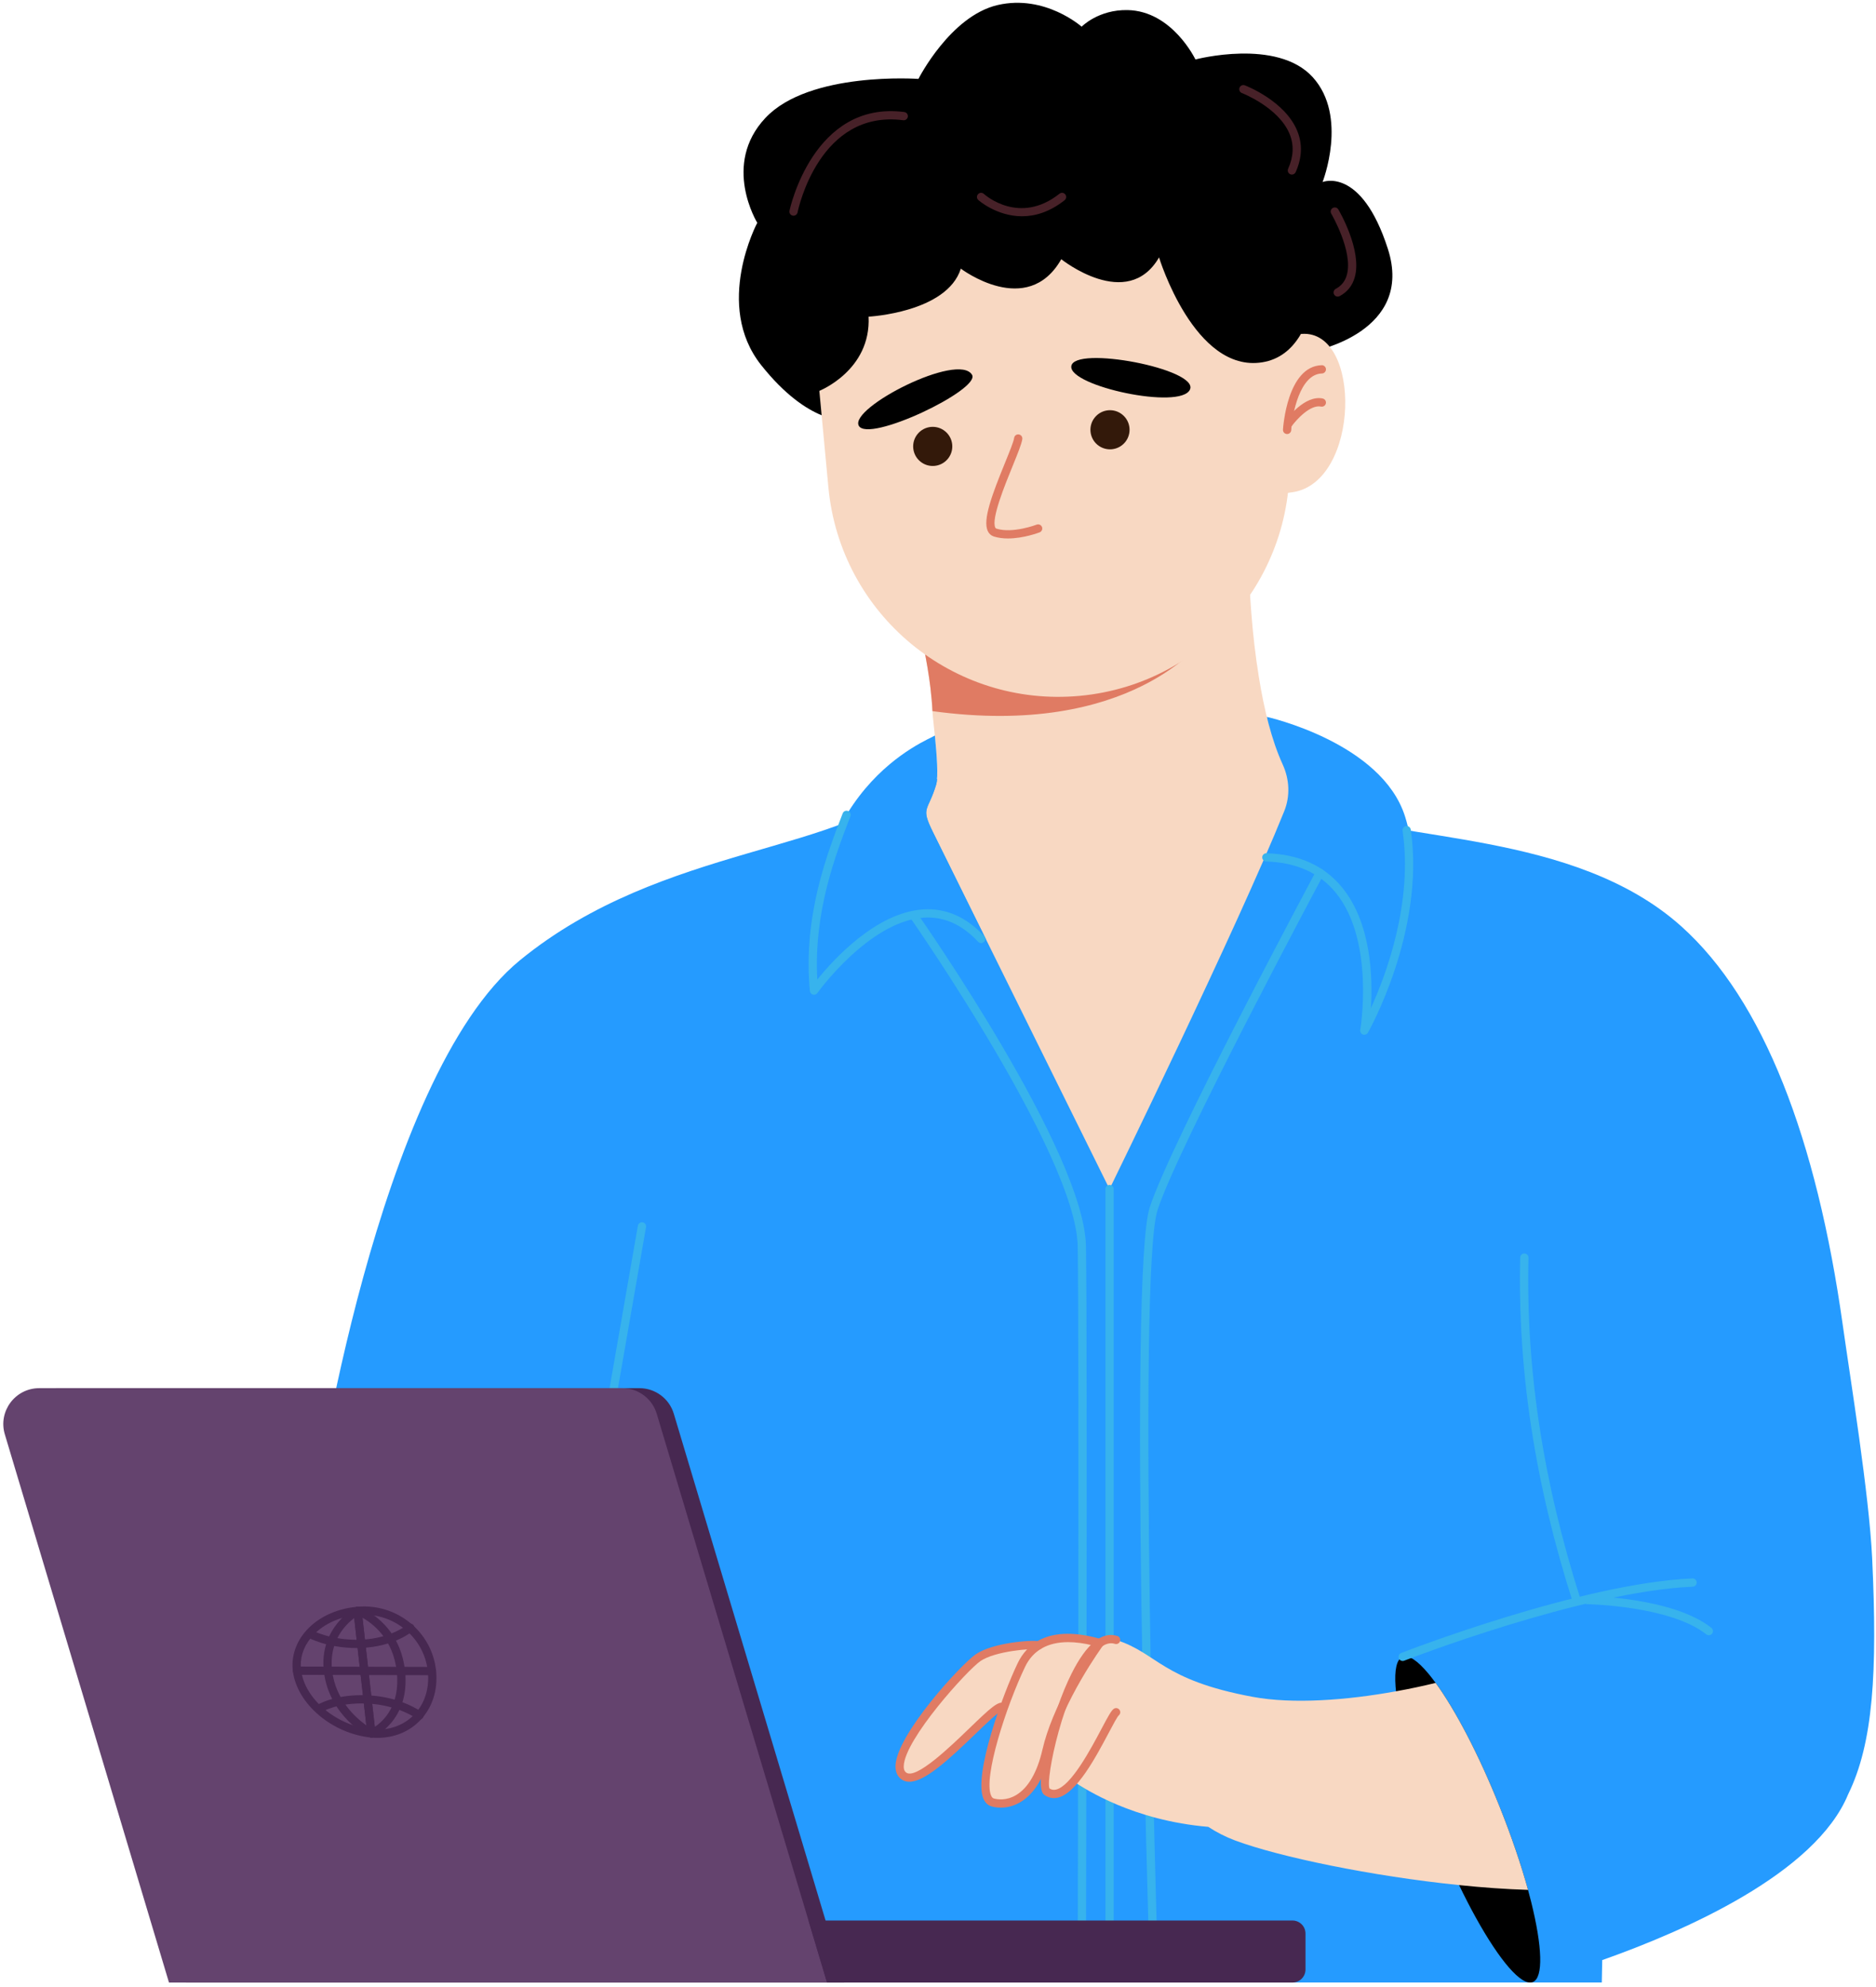 <svg width="118" height="125" viewBox="0 0 118 125" fill="none" xmlns="http://www.w3.org/2000/svg">
<path d="M116.249 112.863C114.193 117.853 105.967 121.461 100.78 123.293L100.752 124.703H31.479C32.096 121.826 34.09 117.004 34.09 116.997L34.356 99.338L19.771 94.72C19.771 94.72 23.665 67.798 32.705 60.401C41.737 53.01 53.356 53.738 57.77 48.91L83.037 50.861C87.768 53.016 98.962 52.194 105.742 58.258C110.936 62.905 114.263 71.657 115.905 83.315C116.404 86.859 117.562 93.955 117.758 98.005C118.095 105.178 117.828 109.641 116.249 112.863Z" fill="#259BFF"/>
<path d="M79.683 45.093C79.683 45.093 86.918 46.7 88.382 51.373C90.305 57.514 85.814 64.828 85.814 64.828C85.814 64.828 87.658 54.157 79.651 53.931L79.683 45.093Z" fill="#259BFF"/>
<path d="M72.564 123.755C72.425 123.755 72.309 123.644 72.305 123.503C72.25 121.731 70.984 80.05 72.318 75.946C73.645 71.862 82.415 55.474 82.787 54.779C82.855 54.652 83.013 54.605 83.139 54.672C83.266 54.74 83.313 54.898 83.246 55.024C83.154 55.194 74.125 72.067 72.812 76.106C71.506 80.125 72.811 123.054 72.824 123.487C72.829 123.63 72.716 123.75 72.573 123.755C72.57 123.755 72.567 123.755 72.564 123.755Z" fill="#37B3ED"/>
<path d="M68.046 123.777C68.046 123.777 68.046 123.777 68.046 123.777C67.902 123.776 67.786 123.66 67.787 123.516C67.788 123.123 67.888 84.176 67.787 78.391C67.687 72.683 57.342 57.852 57.237 57.703C57.155 57.586 57.184 57.424 57.301 57.342C57.418 57.259 57.58 57.288 57.663 57.405C58.093 58.019 68.204 72.516 68.306 78.382C68.408 84.172 68.307 123.125 68.306 123.518C68.306 123.661 68.19 123.777 68.046 123.777Z" fill="#37B3ED"/>
<path d="M96.414 124.674C95.705 124.954 94.33 123.326 92.835 120.631C92.484 119.999 92.133 119.312 91.775 118.575C91.277 117.55 90.785 116.427 90.315 115.248C88.897 111.696 87.999 108.426 87.809 106.383C87.795 106.285 87.788 106.187 87.781 106.096C87.704 105.043 87.844 104.369 88.224 104.222C88.603 104.067 89.178 104.467 89.859 105.288L89.866 105.295C90.006 105.464 90.147 105.653 90.301 105.857C91.522 107.534 93.01 110.349 94.323 113.641C95.074 115.514 95.677 117.304 96.112 118.876C96.183 119.136 96.246 119.382 96.309 119.627C97.004 122.421 97.095 124.4 96.414 124.674Z" fill="black"/>
<path d="M88.226 104.479C88.122 104.479 88.024 104.416 87.984 104.313C87.932 104.18 87.998 104.029 88.131 103.977C88.243 103.933 99.401 99.592 106.45 99.286C106.598 99.279 106.715 99.391 106.721 99.534C106.727 99.678 106.616 99.799 106.473 99.805C99.511 100.108 88.432 104.417 88.321 104.461C88.29 104.473 88.258 104.479 88.226 104.479Z" fill="#37B3ED"/>
<path d="M99.176 100.963C99.066 100.963 98.964 100.892 98.929 100.782C96.539 93.287 95.457 86.195 95.62 79.101C95.624 78.957 95.743 78.839 95.886 78.847C96.03 78.85 96.143 78.969 96.14 79.113C95.978 86.148 97.052 93.185 99.424 100.624C99.467 100.761 99.392 100.907 99.255 100.95C99.229 100.959 99.202 100.963 99.176 100.963Z" fill="#37B3ED"/>
<path d="M38.155 90.163C38.14 90.163 38.125 90.161 38.11 90.159C37.969 90.134 37.874 90 37.899 89.858L40.123 77.097C40.148 76.956 40.284 76.862 40.424 76.886C40.565 76.911 40.66 77.045 40.635 77.187L38.411 89.948C38.389 90.074 38.279 90.163 38.155 90.163Z" fill="#37B3ED"/>
<path d="M80.781 51.018C77.86 58.287 69.789 74.792 69.789 74.792L58.69 52.359C57.885 50.732 58.359 51.092 58.885 49.354C59.129 48.548 58.689 45.493 58.65 44.731C58.629 44.254 58.58 43.763 58.524 43.265C58.117 39.917 56.98 36.19 56.524 34.8C56.404 34.428 56.334 34.225 56.334 34.225L67.494 33.923L78.52 33.621C78.52 33.621 78.513 34.267 78.541 35.306C78.541 35.306 78.541 35.306 78.541 35.313C78.583 37.032 78.73 39.84 79.187 42.612C79.503 44.588 79.978 46.547 80.681 48.086C81.106 49.015 81.162 50.069 80.781 51.018Z" fill="#F8D8C2"/>
<path d="M69.792 123.754C69.649 123.754 69.532 123.638 69.532 123.494V74.793C69.532 74.649 69.649 74.533 69.792 74.533C69.936 74.533 70.052 74.649 70.052 74.793V123.494C70.052 123.637 69.936 123.754 69.792 123.754Z" fill="#37B3ED"/>
<path d="M85.816 65.088C85.786 65.088 85.757 65.083 85.728 65.073C85.609 65.03 85.538 64.908 85.56 64.784C85.569 64.728 86.492 59.174 84.013 56.146C82.994 54.902 81.525 54.244 79.646 54.191C79.503 54.187 79.39 54.067 79.394 53.924C79.398 53.783 79.513 53.671 79.653 53.671C79.656 53.671 79.658 53.671 79.661 53.672C81.697 53.729 83.297 54.451 84.415 55.818C86.254 58.065 86.351 61.481 86.229 63.414C87.203 61.274 88.878 56.771 88.222 52.256C88.201 52.114 88.3 51.982 88.442 51.961C88.583 51.941 88.716 52.039 88.736 52.181C89.663 58.564 86.077 64.895 86.041 64.958C85.993 65.04 85.907 65.088 85.816 65.088Z" fill="#37B3ED"/>
<path d="M62.019 59.092C61.829 59.071 61.717 59.063 61.71 59.063C57.077 54.066 51.196 62.313 51.196 62.313C49.989 49.567 58.481 46.521 58.797 46.269C58.797 46.269 58.797 46.269 58.804 46.269C58.916 47.434 59.036 48.844 58.881 49.357C58.362 51.09 57.885 50.732 58.692 52.361L62.019 59.092Z" fill="#259BFF"/>
<path d="M51.2 62.572C51.178 62.572 51.155 62.569 51.133 62.563C51.028 62.535 50.952 62.445 50.942 62.337C50.498 57.658 52.007 53.749 53.005 51.162C53.056 51.028 53.207 50.962 53.341 51.013C53.475 51.065 53.541 51.215 53.49 51.349C52.557 53.764 51.173 57.353 51.409 61.615C52.42 60.361 55.112 57.394 58.071 57.203C59.494 57.111 60.783 57.677 61.904 58.884C62.001 58.989 61.995 59.154 61.89 59.252C61.785 59.349 61.62 59.343 61.523 59.238C60.514 58.15 59.363 57.64 58.105 57.722C54.669 57.944 51.444 62.418 51.412 62.463C51.362 62.532 51.283 62.572 51.2 62.572Z" fill="#37B3ED"/>
<path d="M69.178 103.347C68.458 103.141 65.428 102.268 64.247 104.733C63.066 107.198 61.08 113.001 62.449 113.379C63.31 113.616 65.079 113.36 65.822 110.125C66.564 106.89 69.178 103.347 69.178 103.347Z" fill="#F8D8C2"/>
<path d="M65.335 103.496C64.861 103.397 62.498 103.602 61.523 104.27C60.547 104.937 55.405 110.6 56.832 111.699C58.099 112.675 62.682 107.127 63.258 107.367L65.335 103.496Z" fill="#F8D8C2"/>
<path d="M96.114 118.877C94.731 118.835 93.264 118.73 91.776 118.575C86.281 118.014 80.483 116.807 77.704 115.775C77.086 115.543 76.525 115.256 75.999 114.912C71.289 114.512 68.292 112.561 67.527 112.055C67.001 112.652 66.06 112.82 65.843 112.694C65.12 112.273 67.59 102.32 70.208 103.156C72.826 103.991 73.044 105.668 78.799 106.735C81.319 107.205 84.744 106.946 87.811 106.384C88.681 106.23 89.523 106.047 90.302 105.858C91.524 107.535 93.012 110.35 94.324 113.641C95.075 115.515 95.679 117.305 96.114 118.877Z" fill="#F8D8C2"/>
<path d="M78.542 35.306C78.542 35.306 75.851 40.018 75.851 40.025C75.661 40.327 71.131 46.444 58.651 44.731C58.63 44.254 58.581 43.763 58.525 43.265C58.118 39.917 56.981 36.19 56.525 34.8L67.495 33.923L78.521 33.621C78.521 33.621 78.514 34.267 78.542 35.306Z" fill="#E07B63"/>
<path d="M82.69 22.071C82.69 22.071 88.972 20.863 87.297 15.655C85.622 10.448 83.189 11.45 83.189 11.45C83.189 11.45 84.813 7.326 82.57 4.854C80.326 2.383 75.192 3.741 75.192 3.741C75.192 3.741 73.742 0.692 70.929 0.634C69.081 0.596 68.035 1.679 68.035 1.679C68.035 1.679 65.728 -0.374 62.749 0.318C59.771 1.01 57.769 4.964 57.769 4.964C57.769 4.964 50.914 4.472 48.147 7.414C45.38 10.356 47.632 14.014 47.632 14.014C47.632 14.014 44.872 19.184 47.882 22.971C50.891 26.758 53.234 26.435 53.234 26.435L82.69 22.071Z" fill="black"/>
<path d="M67.934 43.769C59.943 44.519 52.856 38.649 52.106 30.657L50.748 16.187L79.688 13.471L81.046 27.941C81.796 35.933 75.926 43.019 67.934 43.769Z" fill="#F8D8C2"/>
<path d="M77.33 24.112C77.33 24.112 78.093 21.255 81.886 21.002C85.68 20.749 85.545 30.304 81.325 30.958C77.105 31.612 76.737 29.893 76.737 29.893L77.33 24.112Z" fill="#F8D8C2"/>
<path d="M59.616 28.865C60.05 28.341 59.977 27.565 59.453 27.132C58.93 26.698 58.154 26.771 57.721 27.294C57.287 27.818 57.36 28.594 57.883 29.027C58.407 29.461 59.183 29.388 59.616 28.865Z" fill="#33190A"/>
<path d="M70.766 27.819C71.2 27.295 71.127 26.519 70.603 26.086C70.08 25.652 69.304 25.725 68.871 26.248C68.437 26.772 68.51 27.548 69.033 27.981C69.557 28.415 70.333 28.342 70.766 27.819Z" fill="#33190A"/>
<path d="M63.399 33.87C63.096 33.87 62.79 33.835 62.509 33.745C62.34 33.69 62.209 33.572 62.13 33.403C61.802 32.699 62.4 31.112 63.216 29.11C63.493 28.428 63.756 27.785 63.788 27.548C63.808 27.406 63.938 27.306 64.081 27.326C64.224 27.346 64.323 27.477 64.303 27.619C64.261 27.921 64.012 28.532 63.697 29.306C63.191 30.549 62.343 32.629 62.601 33.184C62.624 33.232 62.648 33.243 62.668 33.25C63.686 33.578 65.191 33.007 65.206 33.001C65.339 32.95 65.49 33.016 65.541 33.15C65.593 33.284 65.526 33.434 65.392 33.486C65.34 33.506 64.38 33.87 63.399 33.87Z" fill="#E07B63"/>
<path d="M61.141 23.576C60.284 22.132 53.443 25.639 54.014 26.772C54.584 27.905 61.693 24.504 61.141 23.576Z" fill="black"/>
<path d="M67.385 23.041C67.534 21.705 75.447 23.213 74.847 24.507C74.246 25.801 67.244 24.292 67.385 23.041Z" fill="black"/>
<path d="M51.513 24.596C51.513 24.596 54.796 23.308 54.633 19.919C54.633 19.919 59.56 19.663 60.436 16.898C60.436 16.898 64.61 20.066 66.754 16.305C66.754 16.305 70.905 19.63 72.904 16.192C72.904 16.192 75.127 23.483 79.403 22.788C83.679 22.092 82.861 14.123 82.861 14.123L77.88 7.111L60.763 9.388L49.3 15.314L48.679 20.787L51.513 24.596Z" fill="black"/>
<path d="M80.959 27.302C80.953 27.302 80.948 27.301 80.942 27.301C80.799 27.292 80.69 27.169 80.699 27.026C80.709 26.863 80.972 23.031 83.137 22.973C83.273 22.965 83.399 23.082 83.403 23.225C83.407 23.369 83.294 23.488 83.15 23.492C81.745 23.53 81.279 26.079 81.218 27.058C81.209 27.195 81.095 27.302 80.959 27.302Z" fill="#E07B63"/>
<path d="M81.037 26.915C80.984 26.915 80.93 26.899 80.884 26.866C80.768 26.782 80.742 26.619 80.826 26.503C80.95 26.331 82.071 24.832 83.195 25.066C83.336 25.095 83.426 25.232 83.397 25.373C83.368 25.513 83.23 25.604 83.09 25.574C82.409 25.434 81.53 26.417 81.247 26.807C81.197 26.878 81.117 26.915 81.037 26.915Z" fill="#E07B63"/>
<path d="M49.913 13.568C49.895 13.568 49.878 13.566 49.86 13.563C49.72 13.534 49.629 13.397 49.658 13.256C49.672 13.187 51.146 6.307 56.879 7.047C57.021 7.066 57.121 7.196 57.103 7.338C57.085 7.481 56.954 7.581 56.812 7.563C51.563 6.883 50.221 13.096 50.167 13.36C50.142 13.483 50.033 13.568 49.913 13.568Z" fill="#472128"/>
<path d="M81.26 10.981C81.224 10.981 81.188 10.974 81.153 10.958C81.023 10.899 80.964 10.745 81.023 10.615C81.367 9.85 81.398 9.113 81.114 8.424C80.425 6.754 78.138 5.861 78.114 5.852C77.98 5.801 77.913 5.651 77.965 5.517C78.016 5.383 78.167 5.316 78.3 5.367C78.403 5.407 80.821 6.351 81.594 8.226C81.935 9.052 81.902 9.927 81.497 10.828C81.454 10.924 81.359 10.981 81.26 10.981Z" fill="#472128"/>
<path d="M84.141 18.658C84.049 18.658 83.959 18.608 83.912 18.52C83.844 18.394 83.892 18.236 84.019 18.169C84.376 17.977 84.604 17.693 84.715 17.298C85.127 15.825 83.749 13.464 83.735 13.44C83.662 13.317 83.703 13.157 83.827 13.084C83.95 13.012 84.109 13.052 84.182 13.176C84.244 13.28 85.687 15.751 85.215 17.437C85.066 17.969 84.746 18.369 84.263 18.627C84.225 18.648 84.183 18.658 84.141 18.658Z" fill="#472128"/>
<path d="M64.286 13.603C62.685 13.603 61.552 12.597 61.535 12.581C61.429 12.485 61.422 12.32 61.518 12.214C61.614 12.108 61.779 12.101 61.885 12.197C61.975 12.278 64.131 14.175 66.641 12.186C66.754 12.096 66.917 12.116 67.006 12.228C67.096 12.34 67.076 12.504 66.964 12.593C66.009 13.35 65.089 13.603 64.286 13.603Z" fill="#472128"/>
<path d="M66.289 113.104C66.076 113.104 65.874 113.037 65.687 112.903C65.358 112.668 65.397 111.655 65.802 109.891C66.182 108.237 66.779 106.511 67.398 105.276C68.342 103.394 69.312 102.597 70.283 102.906C70.419 102.95 70.495 103.096 70.451 103.233C70.408 103.369 70.262 103.445 70.125 103.401C69.703 103.267 69.238 103.502 68.743 104.101C66.9 106.328 65.756 111.889 66.013 112.497C66.141 112.581 66.272 112.604 66.422 112.568C67.376 112.344 68.618 110.003 69.284 108.745C69.698 107.966 69.887 107.616 70.047 107.495C70.161 107.408 70.324 107.43 70.411 107.545C70.497 107.658 70.475 107.819 70.364 107.906C70.27 107.995 69.99 108.523 69.743 108.989C68.939 110.505 67.725 112.796 66.541 113.074C66.456 113.094 66.371 113.104 66.289 113.104Z" fill="#E07B63"/>
<path d="M62.954 113.704C62.699 113.704 62.496 113.662 62.377 113.629C62.222 113.586 62.009 113.472 61.871 113.17C61.191 111.677 63.099 106.519 64.01 104.62C64.591 103.407 65.971 102.157 69.244 103.097C69.326 103.12 69.392 103.182 69.419 103.263C69.447 103.344 69.434 103.433 69.384 103.501C69.358 103.536 66.794 107.039 66.072 110.183C65.71 111.757 65.076 112.825 64.186 113.356C63.73 113.629 63.294 113.704 62.954 113.704ZM67.187 103.293C65.894 103.293 64.971 103.815 64.478 104.845C63.288 107.327 61.831 111.827 62.344 112.954C62.403 113.084 62.47 113.115 62.515 113.128C62.73 113.187 63.294 113.283 63.919 112.91C64.672 112.461 65.242 111.478 65.566 110.067C66.193 107.333 68.093 104.44 68.746 103.501C68.179 103.362 67.659 103.293 67.187 103.293Z" fill="#E07B63"/>
<path d="M57.196 112.076C57.001 112.076 56.827 112.022 56.676 111.905C56.509 111.777 56.314 111.529 56.326 111.077C56.381 109.119 60.438 104.698 61.378 104.055C62.439 103.329 64.884 103.135 65.39 103.241C65.53 103.271 65.621 103.408 65.591 103.549C65.562 103.689 65.423 103.778 65.284 103.75C64.903 103.67 62.59 103.856 61.671 104.484C60.849 105.046 56.893 109.404 56.846 111.092C56.839 111.345 56.926 111.442 56.993 111.493C57.605 111.966 59.799 109.846 60.978 108.708C62.314 107.417 62.794 106.978 63.149 107.127C63.282 107.183 63.344 107.335 63.289 107.467C63.241 107.581 63.122 107.644 63.004 107.623C62.764 107.704 61.976 108.466 61.339 109.081C59.599 110.762 58.151 112.076 57.196 112.076Z" fill="#E07B63"/>
<path d="M107.486 102.86C107.429 102.86 107.372 102.841 107.325 102.803C105.059 101.006 99.897 100.908 99.845 100.907C99.701 100.905 99.587 100.787 99.589 100.643C99.591 100.501 99.707 100.387 99.848 100.387C99.85 100.387 99.851 100.387 99.852 100.387C100.071 100.391 105.244 100.488 107.648 102.396C107.76 102.486 107.779 102.649 107.69 102.761C107.638 102.826 107.563 102.86 107.486 102.86Z" fill="#37B3ED"/>
<path d="M53.097 124.705H11.704L1.379 90.224C0.945 88.775 2.03 87.318 3.542 87.318H40.221C41.218 87.318 42.097 87.973 42.383 88.929L53.097 124.705Z" fill="#472851"/>
<path d="M52.022 124.705H10.629L0.304 90.224C-0.13 88.775 0.955 87.318 2.467 87.318H39.145C40.143 87.318 41.022 87.972 41.308 88.928L52.022 124.705Z" fill="#64436E"/>
<path d="M81.294 120.803H50.853L52.021 124.706H81.294C81.748 124.706 82.116 124.338 82.116 123.884V121.624C82.116 121.171 81.748 120.803 81.294 120.803Z" fill="#472851"/>
<path d="M23.741 109.314C23.608 109.314 23.473 109.308 23.337 109.295C20.882 109.046 18.679 107.174 18.423 105.12C18.315 104.271 18.57 103.414 19.141 102.709C19.89 101.783 21.102 101.186 22.468 101.07C24.948 100.833 27.176 102.634 27.428 105.087C27.428 105.087 27.428 105.087 27.428 105.087C27.554 106.324 27.186 107.446 26.394 108.248C25.706 108.943 24.776 109.314 23.741 109.314ZM22.905 101.569C22.776 101.569 22.646 101.575 22.515 101.587C21.287 101.691 20.205 102.219 19.545 103.036C19.057 103.639 18.847 104.337 18.938 105.056C19.166 106.883 21.162 108.552 23.386 108.778C24.422 108.872 25.36 108.554 26.024 107.882C26.706 107.193 27.021 106.219 26.911 105.14C26.701 103.1 24.944 101.569 22.905 101.569Z" fill="#472851"/>
<path d="M23.36 109.296C23.314 109.296 23.269 109.284 23.228 109.26C23.158 109.218 23.111 109.146 23.102 109.065L22.232 101.357C22.222 101.268 22.259 101.18 22.329 101.125C22.399 101.069 22.493 101.053 22.577 101.083C22.682 101.12 25.144 102.025 25.477 105.108C25.812 108.265 23.483 109.267 23.46 109.276C23.428 109.289 23.394 109.296 23.36 109.296ZM22.801 101.762L23.575 108.62C24.126 108.254 25.183 107.266 24.96 105.163C24.738 103.103 23.464 102.132 22.801 101.762Z" fill="#472851"/>
<path d="M23.36 109.296C23.32 109.296 23.279 109.287 23.242 109.268C23.139 109.215 20.705 107.946 20.374 105.153C20.038 102.365 22.345 101.111 22.369 101.098C22.444 101.058 22.535 101.058 22.611 101.098C22.687 101.139 22.738 101.214 22.748 101.299L23.618 109.007C23.629 109.102 23.586 109.195 23.508 109.25C23.463 109.28 23.412 109.296 23.36 109.296ZM22.279 101.778C21.718 102.203 20.669 103.258 20.89 105.092C21.106 106.916 22.361 108.043 23.041 108.527L22.279 101.778Z" fill="#472851"/>
<path d="M27.167 105.373C27.167 105.373 27.167 105.373 27.167 105.373L18.678 105.348C18.534 105.347 18.418 105.231 18.419 105.087C18.419 104.944 18.536 104.828 18.679 104.828C18.679 104.828 18.679 104.828 18.68 104.828L27.168 104.853C27.312 104.854 27.428 104.97 27.427 105.114C27.427 105.257 27.311 105.373 27.167 105.373Z" fill="#472851"/>
<path d="M22.45 103.664C20.558 103.664 19.39 103.016 19.339 102.987C19.214 102.916 19.17 102.757 19.241 102.633C19.312 102.508 19.47 102.464 19.595 102.535C19.607 102.541 20.814 103.207 22.72 103.14C24.603 103.058 25.628 102.198 25.638 102.19C25.747 102.097 25.911 102.109 26.004 102.218C26.098 102.326 26.086 102.489 25.978 102.583C25.932 102.623 24.818 103.568 22.74 103.659C22.642 103.663 22.545 103.664 22.45 103.664Z" fill="#472851"/>
<path d="M26.384 108.165C26.331 108.165 26.277 108.148 26.23 108.114C26.219 108.105 25.011 107.236 23.112 107.159C21.204 107.064 20.195 107.705 20.185 107.711C20.065 107.789 19.904 107.755 19.826 107.635C19.748 107.515 19.782 107.354 19.902 107.275C19.948 107.245 21.068 106.536 23.135 106.64C25.2 106.724 26.485 107.656 26.539 107.696C26.654 107.781 26.679 107.944 26.594 108.059C26.543 108.128 26.464 108.165 26.384 108.165Z" fill="#472851"/>
</svg>
